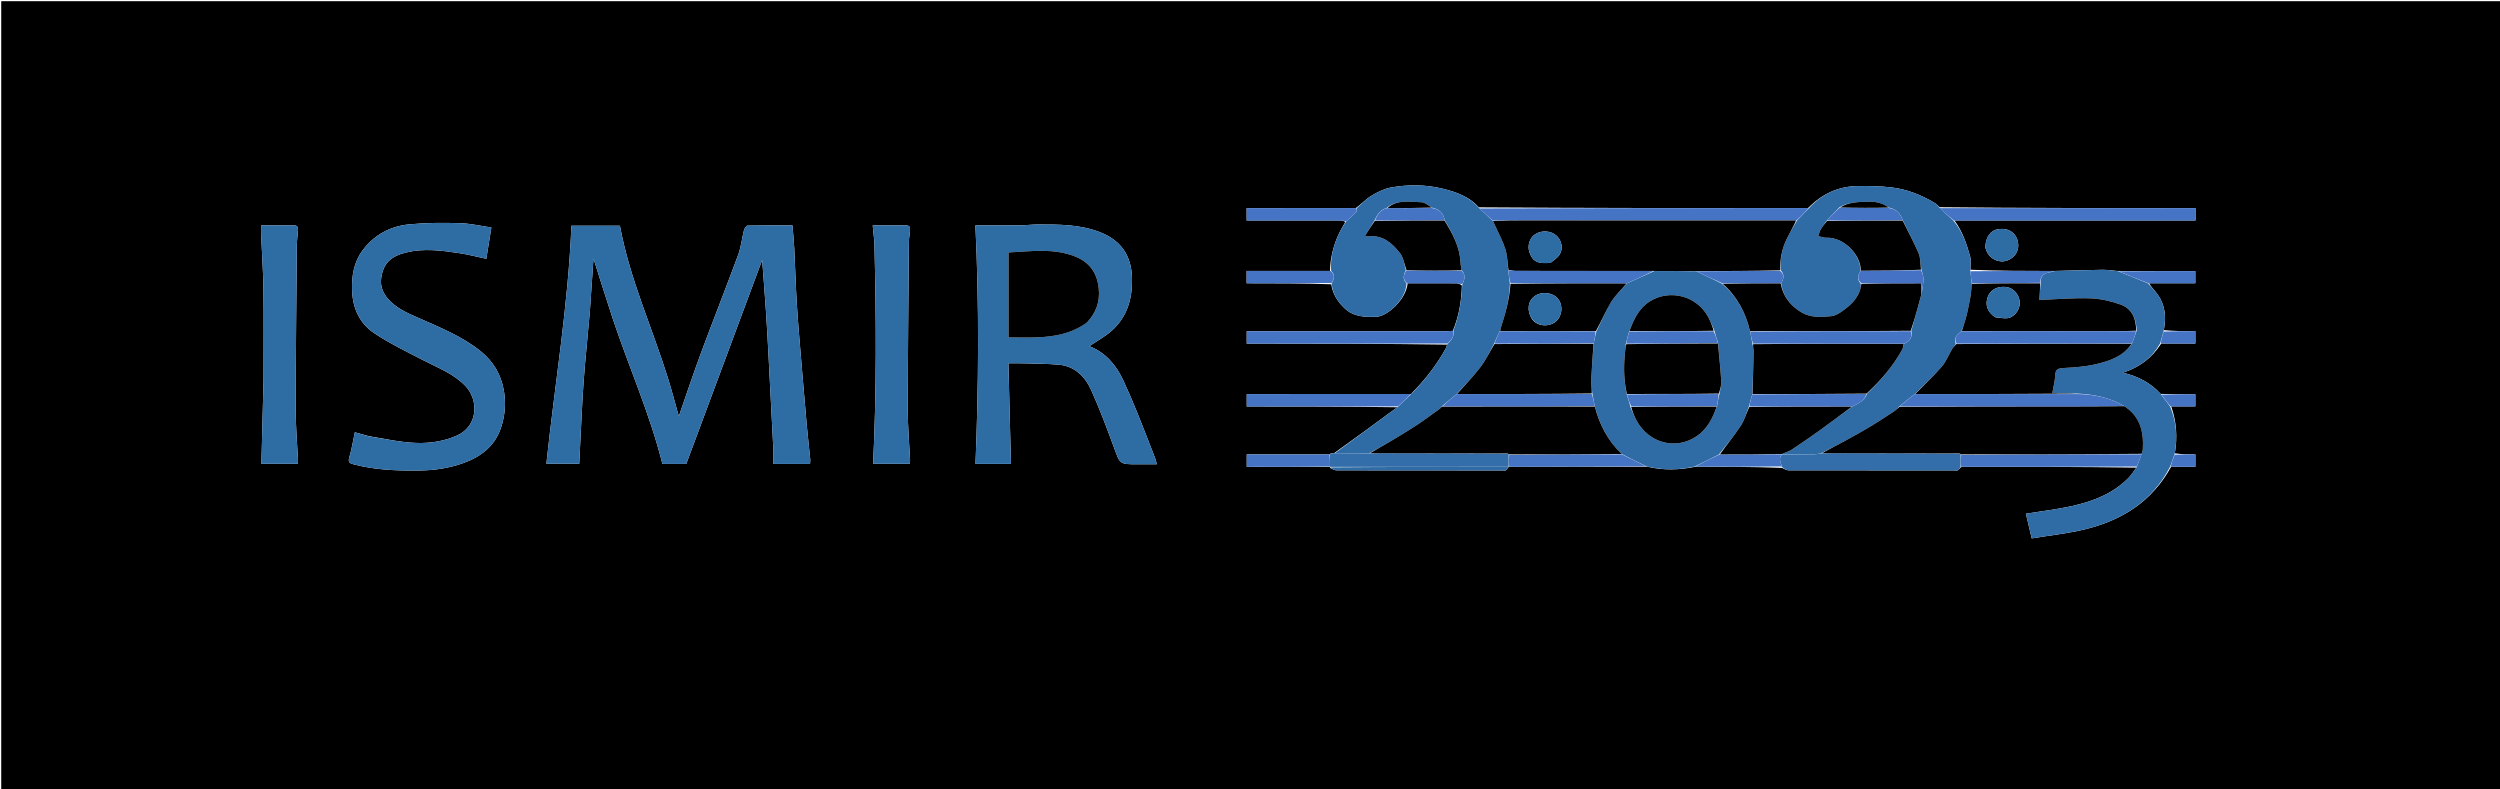 <svg version="1.1" id="Layer_1" xmlns="http://www.w3.org/2000/svg" xmlns:xlink="http://www.w3.org/1999/xlink" x="0px" y="0px"
	 width="100%" viewBox="0 0 2030 641" enable-background="new 0 0 2030 641" xml:space="preserve">
<path fill="#000000" opacity="1" stroke="none" 
	d="
M1436,642 
	C957.333,642 479.167,642 1,642 
	C1,428.333 1,214.667 1,1 
	C677.666,1 1354.333,1 2031,1 
	C2031,214.666 2031,428.333 2031,642 
	C1832.833,642 1634.667,642 1436,642 
M1079.92,368.997 
	C1079.92,368.997 1079.954,368.924 1079.025,368.986 
	C1056.814,368.986 1034.603,368.986 1012.356,368.986 
	C1012.356,372.636 1012.356,375.677 1012.356,379.076 
	C1035.127,379.076 1057.541,379.076 1079.902,379.037 
	C1079.902,379.037 1079.874,379.095 1079.994,379.941 
	C1081.693,380.625 1083.39,381.904 1085.091,381.908 
	C1129.98,382.017 1174.87,381.995 1219.759,381.994 
	C1220.757,381.994 1221.972,382.337 1222.699,381.891 
	C1223.702,381.276 1224.337,380.061 1225.097,379.047 
	C1225.097,379.047 1225.047,379.09 1225.975,379.017 
	C1262.968,378.961 1299.961,378.906 1337.78,378.994 
	C1350.537,382.003 1363.283,381.739 1376.951,378.974 
	C1400.289,379.01 1423.627,379.047 1447.024,379.935 
	C1448.716,380.617 1450.406,381.892 1452.1,381.896 
	C1496.98,382.005 1541.861,381.983 1586.741,381.982 
	C1587.738,381.982 1588.955,382.327 1589.679,381.88 
	C1590.661,381.273 1591.266,380.055 1592.963,379.019 
	C1640.275,379.038 1687.588,379.058 1734.72,379.728 
	C1732.645,382.491 1730.846,385.525 1728.447,387.971 
	C1715.858,400.811 1699.727,407.002 1682.731,410.849 
	C1670.443,413.631 1657.843,415.037 1645.007,417.117 
	C1646.425,423.11 1647.948,429.547 1649.752,437.169 
	C1664.496,434.724 1678.962,433.218 1692.968,429.816 
	C1722.848,422.558 1747.37,407.373 1762.964,379.017 
	C1769.514,379.017 1776.063,379.017 1782.667,379.017 
	C1782.667,375.38 1782.667,372.353 1782.667,368.95 
	C1776.915,368.95 1771.491,368.95 1765.982,368.088 
	C1768.192,355.06 1767.34,342.344 1763.028,330.014 
	C1769.58,330.014 1776.132,330.014 1782.629,330.014 
	C1782.629,326.315 1782.629,323.285 1782.629,320.15 
	C1773.186,320.15 1764.114,320.15 1754.423,319.853 
	C1746.435,310.936 1736.292,305.67 1723.854,302.627 
	C1737.473,298.095 1747.448,290.586 1754.935,278.974 
	C1764.158,278.974 1773.382,278.974 1782.658,278.974 
	C1782.658,275.379 1782.658,272.344 1782.658,268.899 
	C1773.892,268.899 1765.467,268.899 1757.009,268.05 
	C1759.137,257.677 1758.232,247.776 1751.896,238.955 
	C1749.61,235.771 1746.723,233.019 1745.032,230.013 
	C1757.58,230.013 1770.127,230.013 1782.617,230.013 
	C1782.617,226.308 1782.617,223.27 1782.617,220.162 
	C1761.51,220.162 1740.786,220.162 1719.205,220.015 
	C1715.124,219.678 1711.037,219 1706.963,219.066 
	C1693.965,219.276 1680.972,219.762 1667.047,220.028 
	C1644.727,219.999 1622.408,219.971 1600.01,219.029 
	C1599.958,215.375 1600.656,211.513 1599.714,208.105 
	C1596.841,197.709 1593.295,187.508 1587.033,179.015 
	C1652.264,179.015 1717.495,179.015 1782.758,179.015 
	C1782.758,175.365 1782.758,172.434 1782.758,169 
	C1780.579,169 1778.62,169.001 1776.661,169 
	C1709.526,168.976 1642.392,168.952 1574.956,168.248 
	C1573.71,167.129 1572.607,165.771 1571.197,164.927 
	C1560.2,158.349 1548.414,153.615 1535.679,152.152 
	C1526.68,151.118 1517.533,150.977 1508.459,151.083 
	C1492.792,151.267 1479.6,157.4 1468.02,168.988 
	C1379.042,168.978 1290.065,168.969 1200.774,168.356 
	C1193.073,159.627 1182.42,155.936 1171.842,153.298 
	C1158.02,149.851 1143.63,149.703 1129.561,152.226 
	C1123.982,153.226 1118.496,155.996 1113.559,158.95 
	C1109.193,161.562 1105.65,165.547 1100.844,168.988 
	C1071.294,168.988 1041.745,168.988 1012.276,168.988 
	C1012.276,172.704 1012.276,175.638 1012.276,179 
	C1014.341,179 1016.135,179 1017.928,179 
	C1041.232,179 1064.536,178.983 1087.84,179.035 
	C1089.57,179.039 1091.299,179.537 1092.403,180.22 
	C1090.295,184.137 1087.851,187.913 1086.148,191.999 
	C1082.433,200.913 1080.084,210.168 1079.963,219.995 
	C1057.381,219.995 1034.799,219.995 1012.266,219.995 
	C1012.266,223.683 1012.266,226.618 1012.266,230.029 
	C1035.315,230.029 1058.099,230.029 1080.968,230.829 
	C1082.121,238.64 1086.113,244.892 1091.705,250.235 
	C1099.23,257.426 1108.506,257.6 1118.133,257.16 
	C1125.98,256.801 1141.59,243.793 1143.03,230.012 
	C1156.19,230.009 1169.35,229.975 1182.51,230.042 
	C1184.061,230.05 1185.61,230.616 1187.035,231.839 
	C1186.672,244.292 1184.826,256.464 1179.612,268.768 
	C1177.621,268.845 1175.63,268.989 1173.64,268.99 
	C1121.857,269.002 1070.075,269 1018.292,269 
	C1016.343,269 1014.394,269 1012.334,269 
	C1012.334,272.586 1012.334,275.63 1012.334,279 
	C1014.641,279 1016.614,278.999 1018.588,279 
	C1070.702,279.03 1122.816,279.06 1174.982,279.838 
	C1174.71,280.766 1174.598,281.783 1174.142,282.61 
	C1166.786,295.975 1157.618,307.987 1146.443,319.098 
	C1146.276,319.412 1146.109,319.727 1146.04,319.939 
	C1146.04,319.939 1145.937,319.84 1145.015,319.973 
	C1100.817,319.973 1056.619,319.973 1012.346,319.973 
	C1012.346,323.614 1012.346,326.656 1012.346,330.059 
	C1053.43,330.059 1094.166,330.059 1134.717,330.709 
	C1133.66,331.444 1132.585,332.155 1131.548,332.918 
	C1115.684,344.589 1099.825,356.267 1083.218,368 
	C1082.473,368.06 1081.728,368.12 1080.47,368.168 
	C1080.262,368.433 1080.055,368.698 1079.92,368.997 
M479,252.463 
	C479.946,238.646 480.893,224.829 481.914,209.942 
	C487.417,227.161 492.382,243.285 497.721,259.283 
	C510.815,298.517 527.814,336.418 537.872,376.728 
	C544.775,376.728 551.722,376.728 557.252,376.728 
	C578.048,320.842 598.585,265.652 618.887,211.093 
	C619.884,224.57 621.015,238.86 621.976,253.16 
	C622.764,264.883 623.393,276.616 624.014,288.349 
	C625.37,313.976 626.7,339.604 627.976,365.235 
	C628.164,369.002 628.002,372.786 628.002,376.74 
	C638.29,376.74 647.877,376.74 657.742,376.74 
	C657.829,375.38 658.057,374.244 657.948,373.141 
	C657.005,363.638 655.9,354.151 655.037,344.641 
	C653.621,329.03 652.313,313.408 651.028,297.785 
	C649.647,281.009 648.137,264.238 647.073,247.441 
	C646.108,232.223 645.729,216.969 644.966,201.738 
	C644.661,195.66 644.019,189.598 643.49,183.027 
	C631.316,183.027 619.195,182.933 607.081,183.192 
	C606.038,183.214 604.494,185.427 604.124,186.865 
	C602.409,193.518 601.756,200.526 599.399,206.919 
	C589.567,233.58 579.069,259.994 569.191,286.638 
	C562.587,304.451 556.616,322.498 551.193,338.055 
	C548.746,329.411 545.805,318.013 542.292,306.794 
	C529.392,265.604 511.272,226.067 503.376,183.305 
	C490.308,183.305 477.384,183.305 463.976,183.305 
	C461.354,248.279 450.443,312.146 443.659,376.551 
	C453.343,376.551 462.043,376.551 470.346,376.551 
	C471.246,358.531 472.051,340.978 473.03,323.435 
	C473.554,314.036 474.275,304.646 475.092,295.267 
	C476.309,281.304 477.689,267.355 479,252.463 
M923.504,377.001 
	C928.587,377.001 933.671,377.001 939.352,377.001 
	C938.735,374.783 938.464,373.343 937.942,372.001 
	C933.117,359.595 928.361,347.16 923.356,334.827 
	C919.829,326.136 916.138,317.501 912.181,308.999 
	C906.294,296.346 897.682,286.209 884.513,281.122 
	C890.768,276.86 897.386,273.334 902.796,268.466 
	C915.233,257.275 919.529,242.773 919.197,226.186 
	C918.821,207.348 910.131,195.032 892.806,188.377 
	C876.715,182.197 859.847,182.268 843.008,182.264 
	C838.207,182.263 833.408,182.912 828.605,182.965 
	C818.275,183.08 807.943,183.001 797.612,183.001 
	C795.853,183.001 794.094,183.001 792.021,183.001 
	C795.104,248.083 794.681,312.419 792.096,376.637 
	C802.13,376.637 811.382,376.637 820.903,376.637 
	C820.207,349.309 819.52,322.345 818.823,295 
	C823.21,295 826.688,294.914 830.16,295.016 
	C839.935,295.305 849.739,295.29 859.474,296.101 
	C872.547,297.19 880.994,305.573 885.997,316.639 
	C893.029,332.194 898.982,348.259 904.883,364.295 
	C909.512,376.874 909.166,377.001 923.504,377.001 
M299.371,354.131 
	C295.782,353.132 292.192,352.134 288.123,351.002 
	C286.624,358.03 285.573,364.864 283.617,371.428 
	C282.421,375.446 283.92,376.207 287.201,377.066 
	C304.808,381.676 322.737,382.31 340.799,382.056 
	C352.943,381.885 364.747,380.128 376.174,376.03 
	C390.894,370.753 402.234,361.918 407.129,346.353 
	C410.207,336.563 410.91,326.677 409.042,316.54 
	C406.691,303.786 400.37,293.333 390.444,285.311 
	C375.128,272.934 356.921,265.789 339.137,257.888 
	C330.419,254.015 321.6,250.169 315.059,242.67 
	C310.927,237.934 308.733,232.279 309.464,226.415 
	C311.022,213.915 317.282,208.03 329.893,204.976 
	C344.379,201.467 358.77,203.415 373.124,205.584 
	C380.215,206.655 387.188,208.505 394.892,210.147 
	C396.234,201.83 397.532,193.794 398.996,184.727 
	C390.288,183.472 381.751,181.42 373.165,181.192 
	C359.411,180.826 345.542,180.844 331.875,182.224 
	C316.756,183.752 303.822,190.79 294.532,203.147 
	C287.279,212.796 285.483,224.051 285.9,235.992 
	C286.41,250.584 292.185,262.765 303.963,270.615 
	C316.644,279.065 330.546,285.736 344.144,292.741 
	C355.866,298.779 368.31,303.498 377.774,313.246 
	C388.863,324.666 388.403,346.033 370.911,353.734 
	C360.351,358.383 349.188,360.03 338.154,359.673 
	C325.42,359.261 312.766,356.372 299.371,354.131 
M214,308.5 
	C213.418,331.16 212.835,353.82 212.249,376.633 
	C222.311,376.633 232.027,376.633 241.802,376.633 
	C241.874,375.277 242.012,374.28 241.965,373.292 
	C241.325,359.738 240.088,346.184 240.105,332.632 
	C240.159,288.216 240.645,243.8 241.037,199.384 
	C241.071,195.444 241.638,191.509 241.925,187.569 
	C242.091,185.286 242.089,183.035 238.882,183.028 
	C230.102,183.009 221.322,183.022 212.016,183.022 
	C212.016,185.993 211.926,188.447 212.03,190.891 
	C212.662,205.615 213.72,220.331 213.914,235.059 
	C214.233,259.202 214,283.353 214,308.5 
M709.996,196.782 
	C711.478,256.7 711.892,316.616 708.955,376.603 
	C719.346,376.603 729.052,376.603 738.818,376.603 
	C738.883,375.215 739.01,374.218 738.964,373.229 
	C738.323,359.674 737.087,346.119 737.104,332.565 
	C737.163,287.144 737.652,241.723 738.035,196.303 
	C738.058,193.526 738.61,190.756 738.864,187.979 
	C739.082,185.584 739.378,183.041 735.796,183.029 
	C727.022,183.001 718.248,183.02 708.643,183.02 
	C709.136,187.731 709.56,191.783 709.996,196.782 
M1612.085,201.032 
	C1612.405,201.954 1612.679,202.895 1613.053,203.794 
	C1615.865,210.547 1623.489,213.958 1630.071,211.426 
	C1637.281,208.653 1640.514,201.66 1637.973,194.34 
	C1635.853,188.237 1630.209,185.11 1622.949,186.016 
	C1616.5,186.821 1612.31,192.266 1612.085,201.032 
z"/>
<path fill="#2E6CA4" opacity="1" stroke="none" 
	d="
M478.999,252.931 
	C477.689,267.355 476.309,281.304 475.092,295.267 
	C474.275,304.646 473.554,314.036 473.03,323.435 
	C472.051,340.978 471.246,358.531 470.346,376.551 
	C462.043,376.551 453.343,376.551 443.659,376.551 
	C450.443,312.146 461.354,248.279 463.976,183.305 
	C477.384,183.305 490.308,183.305 503.376,183.305 
	C511.272,226.067 529.392,265.604 542.292,306.794 
	C545.805,318.013 548.746,329.411 551.193,338.055 
	C556.616,322.498 562.587,304.451 569.191,286.638 
	C579.069,259.994 589.567,233.58 599.399,206.919 
	C601.756,200.526 602.409,193.518 604.124,186.865 
	C604.494,185.427 606.038,183.214 607.081,183.192 
	C619.195,182.933 631.316,183.027 643.49,183.027 
	C644.019,189.598 644.661,195.66 644.966,201.738 
	C645.729,216.969 646.108,232.223 647.073,247.441 
	C648.137,264.238 649.647,281.009 651.028,297.785 
	C652.313,313.408 653.621,329.03 655.037,344.641 
	C655.9,354.151 657.005,363.638 657.948,373.141 
	C658.057,374.244 657.829,375.38 657.742,376.74 
	C647.877,376.74 638.29,376.74 628.002,376.74 
	C628.002,372.786 628.164,369.002 627.976,365.235 
	C626.7,339.604 625.37,313.976 624.014,288.349 
	C623.393,276.616 622.764,264.883 621.976,253.16 
	C621.015,238.86 619.884,224.57 618.887,211.093 
	C598.585,265.652 578.048,320.842 557.252,376.728 
	C551.722,376.728 544.775,376.728 537.872,376.728 
	C527.814,336.418 510.815,298.517 497.721,259.283 
	C492.382,243.285 487.417,227.161 481.914,209.942 
	C480.893,224.829 479.946,238.646 478.999,252.931 
z"/>
<path fill="#2F6CA6" opacity="1" stroke="none" 
	d="
M1468.944,168.92 
	C1479.6,157.4 1492.792,151.267 1508.459,151.083 
	C1517.533,150.977 1526.68,151.118 1535.679,152.152 
	C1548.414,153.615 1560.2,158.349 1571.197,164.927 
	C1572.607,165.771 1573.71,167.129 1574.917,168.679 
	C1578.622,172.433 1582.366,175.757 1586.111,179.081 
	C1593.295,187.508 1596.841,197.709 1599.714,208.105 
	C1600.656,211.513 1599.958,215.375 1599.907,219.799 
	C1600.24,223.732 1600.674,226.895 1601.062,230.508 
	C1600.71,234.21 1600.603,237.496 1600.055,240.706 
	C1599.2,245.718 1598.103,250.691 1596.992,255.655 
	C1596.478,257.95 1595.705,260.189 1595.022,262.445 
	C1594.375,264.587 1593.693,266.718 1592.698,268.977 
	C1589.072,271.632 1586.242,274.355 1588.133,279.408 
	C1587.01,281.002 1585.856,282.171 1585.044,283.542 
	C1582.239,288.281 1580.215,293.666 1576.677,297.75 
	C1569.94,305.528 1562.363,312.579 1554.77,319.985 
	C1550.306,323.363 1546.207,326.688 1541.936,330.311 
	C1540.558,331.721 1539.476,333.021 1538.125,333.912 
	C1531.925,337.998 1525.733,342.108 1519.377,345.942 
	C1512.912,349.84 1506.308,353.515 1499.674,357.122 
	C1492.851,360.832 1485.919,364.342 1478.662,368.125 
	C1476.347,368.54 1474.407,368.939 1472.461,368.969 
	C1463.914,369.101 1455.366,369.125 1446.821,369.106 
	C1446.823,369.024 1446.949,368.919 1447.139,368.615 
	C1449.859,367.271 1452.637,366.606 1454.875,365.125 
	C1462.867,359.837 1470.75,354.375 1478.535,348.784 
	C1487.066,342.657 1495.443,336.315 1504.23,329.965 
	C1509.234,327.514 1514.064,325.357 1516.108,319.567 
	C1527.298,308.842 1537.086,297.392 1544.473,284.042 
	C1545.279,282.586 1545.426,280.765 1546.242,279.059 
	C1550.955,277.004 1553.015,273.797 1551.979,268.555 
	C1553.67,262.398 1555.318,256.616 1556.935,250.824 
	C1558.041,246.863 1559.103,242.89 1560.337,238.56 
	C1560.986,234.285 1561.805,230.375 1561.861,226.454 
	C1561.896,223.996 1560.784,221.521 1560.099,218.664 
	C1559.356,214.045 1559.513,209.466 1557.883,205.651 
	C1554.015,196.597 1549.299,187.905 1545.043,178.803 
	C1543.115,173.244 1539.651,169.63 1533.654,168.57 
	C1528.8,164.942 1523.677,163.681 1517.759,163.813 
	C1509.567,163.994 1501.477,163.816 1493.771,168.204 
	C1489.995,171.924 1486.53,175.505 1483.073,179.436 
	C1481.524,181.918 1479.779,183.945 1478.469,186.222 
	C1477.494,187.914 1477.082,189.931 1476.419,191.803 
	C1478.269,192.204 1480.114,192.639 1481.974,192.987 
	C1482.614,193.107 1483.294,193.005 1483.956,193.007 
	C1497.273,193.032 1510.867,206.514 1510.728,220.085 
	C1508.403,223.726 1507.902,227.046 1511.019,230.545 
	C1510.871,232.257 1510.934,233.626 1510.564,234.867 
	C1508.621,241.387 1504.229,246.291 1499.074,250.29 
	C1495.476,253.081 1491.217,256.335 1487.002,256.735 
	C1478.573,257.534 1469.98,258.264 1461.877,253.113 
	C1453.059,247.507 1447.768,240.152 1446.223,229.852 
	C1448.584,226.276 1449.098,223.007 1446.023,219.497 
	C1445.259,210.007 1447.105,201.466 1451.101,193.41 
	C1453.518,188.538 1456.291,183.842 1459.238,178.965 
	C1462.696,175.548 1465.82,172.234 1468.944,168.92 
z"/>
<path fill="#2E6CA4" opacity="1" stroke="none" 
	d="
M923.008,377.001 
	C909.166,377.001 909.512,376.874 904.883,364.295 
	C898.982,348.259 893.029,332.194 885.997,316.639 
	C880.994,305.573 872.547,297.19 859.474,296.101 
	C849.739,295.29 839.935,295.305 830.16,295.016 
	C826.688,294.914 823.21,295 818.823,295 
	C819.52,322.345 820.207,349.309 820.903,376.637 
	C811.382,376.637 802.13,376.637 792.096,376.637 
	C794.681,312.419 795.104,248.083 792.021,183.001 
	C794.094,183.001 795.853,183.001 797.612,183.001 
	C807.943,183.001 818.275,183.08 828.605,182.965 
	C833.408,182.912 838.207,182.263 843.008,182.264 
	C859.847,182.268 876.715,182.197 892.806,188.377 
	C910.131,195.032 918.821,207.348 919.197,226.186 
	C919.529,242.773 915.233,257.275 902.796,268.466 
	C897.386,273.334 890.768,276.86 884.513,281.122 
	C897.682,286.209 906.294,296.346 912.181,308.999 
	C916.138,317.501 919.829,326.136 923.356,334.827 
	C928.361,347.16 933.117,359.595 937.942,372.001 
	C938.464,373.343 938.735,374.783 939.352,377.001 
	C933.671,377.001 928.587,377.001 923.008,377.001 
M882.977,261.525 
	C890.15,253.771 893.279,244.922 892.149,234.129 
	C890.776,221.012 884.211,212.477 872.115,207.932 
	C854.44,201.291 836.354,204.209 818.941,204.999 
	C818.941,228.458 818.941,251.123 818.941,274 
	C827.207,274 834.542,274.226 841.859,273.952 
	C856.366,273.41 870.35,270.858 882.977,261.525 
z"/>
<path fill="#2F6CA6" opacity="1" stroke="none" 
	d="
M1146.94,318.862 
	C1157.618,307.987 1166.786,295.975 1174.142,282.61 
	C1174.598,281.783 1174.71,280.766 1175.268,279.317 
	C1178.941,276.031 1181.132,272.749 1180.177,268.107 
	C1184.826,256.464 1186.672,244.292 1187.359,231.123 
	C1189.385,226.751 1190.335,223.152 1186.872,219.472 
	C1186.551,217.305 1186.014,215.564 1185.956,213.807 
	C1185.526,200.716 1179.526,189.746 1173.02,178.749 
	C1172.288,173.276 1168.477,169.776 1162.654,168.572 
	C1159.784,166.825 1157.023,164.273 1154.216,164.223 
	C1144.63,164.05 1134.493,161.706 1125.742,169.008 
	C1120.299,170.548 1118.045,174.662 1115.914,179.352 
	C1113.363,183.506 1110.982,187.356 1108.439,191.468 
	C1109.907,191.813 1110.408,192.078 1110.867,192.017 
	C1122.659,190.462 1130.377,197.37 1136.8,205.539 
	C1139.625,209.132 1140.221,214.479 1141.569,219.295 
	C1139.629,223.211 1138.648,226.808 1142.107,230.068 
	C1141.59,243.793 1125.98,256.801 1118.133,257.16 
	C1108.506,257.6 1099.23,257.426 1091.705,250.235 
	C1086.113,244.892 1082.121,238.64 1081.24,230.221 
	C1083.583,226.25 1084.158,222.985 1080.882,219.972 
	C1080.084,210.168 1082.433,200.913 1086.148,191.999 
	C1087.851,187.913 1090.295,184.137 1092.995,179.861 
	C1096.231,176.996 1098.962,174.571 1101.451,171.918 
	C1101.994,171.339 1101.669,169.945 1101.743,168.926 
	C1105.65,165.547 1109.193,161.562 1113.559,158.95 
	C1118.496,155.996 1123.982,153.226 1129.561,152.226 
	C1143.63,149.703 1158.02,149.851 1171.842,153.298 
	C1182.42,155.936 1193.073,159.627 1201.036,168.969 
	C1204.933,172.765 1208.568,175.948 1212.295,179.456 
	C1212.949,180.96 1213.536,182.13 1214.071,183.322 
	C1216.891,189.601 1220.287,195.701 1222.328,202.225 
	C1224.001,207.577 1224.058,213.435 1224.682,219.393 
	C1225.054,223.163 1225.577,226.607 1226.043,230.496 
	C1225.647,243.117 1222.402,254.684 1218.643,266.148 
	C1218.351,267.038 1218.262,267.995 1217.75,269.045 
	C1215.992,272.467 1214.562,275.765 1213.047,279.425 
	C1209.385,285.939 1206.371,292.519 1202.093,298.138 
	C1196.267,305.79 1189.476,312.709 1182.739,320.001 
	C1178.581,323.331 1174.783,326.603 1170.684,330.061 
	C1170.002,330.771 1169.725,331.438 1169.227,331.797 
	C1162.897,336.353 1156.656,341.045 1150.151,345.338 
	C1143.227,349.908 1136.097,354.173 1128.963,358.413 
	C1123.402,361.719 1117.698,364.783 1111.683,368.137 
	C1102.194,368.194 1093.079,368.069 1083.965,367.943 
	C1099.825,356.267 1115.684,344.589 1131.548,332.918 
	C1132.585,332.155 1133.66,331.444 1135.157,330.294 
	C1139.044,326.532 1142.49,323.186 1145.937,319.84 
	C1145.937,319.84 1146.04,319.939 1146.135,319.775 
	C1146.467,319.362 1146.703,319.112 1146.94,318.862 
z"/>
<path fill="#2E6CA4" opacity="1" stroke="none" 
	d="
M299.724,354.345 
	C312.766,356.372 325.42,359.261 338.154,359.673 
	C349.188,360.03 360.351,358.383 370.911,353.734 
	C388.403,346.033 388.863,324.666 377.774,313.246 
	C368.31,303.498 355.866,298.779 344.144,292.741 
	C330.546,285.736 316.644,279.065 303.963,270.615 
	C292.185,262.765 286.41,250.584 285.9,235.992 
	C285.483,224.051 287.279,212.796 294.532,203.147 
	C303.822,190.79 316.756,183.752 331.875,182.224 
	C345.542,180.844 359.411,180.826 373.165,181.192 
	C381.751,181.42 390.288,183.472 398.996,184.727 
	C397.532,193.794 396.234,201.83 394.892,210.147 
	C387.188,208.505 380.215,206.655 373.124,205.584 
	C358.77,203.415 344.379,201.467 329.893,204.976 
	C317.282,208.03 311.022,213.915 309.464,226.415 
	C308.733,232.279 310.927,237.934 315.059,242.67 
	C321.6,250.169 330.419,254.015 339.137,257.888 
	C356.921,265.789 375.128,272.934 390.444,285.311 
	C400.37,293.333 406.691,303.786 409.042,316.54 
	C410.91,326.677 410.207,336.563 407.129,346.353 
	C402.234,361.918 390.894,370.753 376.174,376.03 
	C364.747,380.128 352.943,381.885 340.799,382.056 
	C322.737,382.31 304.808,381.676 287.201,377.066 
	C283.92,376.207 282.421,375.446 283.617,371.428 
	C285.573,364.864 286.624,358.03 288.123,351.002 
	C292.192,352.134 295.782,353.132 299.724,354.345 
z"/>
<path fill="#2F6CA6" opacity="1" stroke="none" 
	d="
M1376.02,378.861 
	C1363.283,381.739 1350.537,382.003 1337.073,378.738 
	C1329.877,375.301 1323.388,372.121 1316.816,368.622 
	C1305.437,357.868 1298.844,344.754 1294.938,329.69 
	C1294.263,326.157 1293.613,323.028 1292.979,319.465 
	C1292.666,315.427 1291.929,311.805 1292.085,308.222 
	C1292.507,298.506 1293.307,288.806 1294.108,278.746 
	C1294.842,275.305 1295.425,272.218 1296.319,268.92 
	C1300.387,260.937 1303.596,252.827 1308.08,245.498 
	C1311.541,239.841 1316.602,235.162 1321.298,229.953 
	C1328.755,226.619 1335.866,223.381 1343.408,220.077 
	C1354.907,220.054 1365.975,220.098 1377.349,220.315 
	C1384.474,223.682 1391.292,226.876 1398.228,230.381 
	C1410.568,240.663 1417.408,253.831 1421.101,269.297 
	C1421.79,272.822 1422.413,275.959 1423.051,279.512 
	C1423.376,281.86 1423.982,283.797 1423.945,285.721 
	C1423.727,297.142 1423.361,308.561 1422.84,320.286 
	C1421.768,323.759 1420.902,326.926 1419.991,330.466 
	C1417.855,335.827 1416.449,341.268 1413.519,345.703 
	C1408.195,353.762 1401.965,361.222 1395.77,369.033 
	C1388.958,372.376 1382.489,375.618 1376.02,378.861 
M1322.722,269.574 
	C1321.826,272.747 1320.931,275.921 1320.004,279.953 
	C1319.966,280.94 1320.002,281.936 1319.881,282.913 
	C1318.353,295.306 1318.156,307.653 1321.038,320.71 
	C1322.06,323.831 1323.082,326.952 1324.026,330.824 
	C1325.634,334.391 1327.022,338.077 1328.888,341.504 
	C1339.009,360.089 1361.24,365.791 1378.115,353.914 
	C1386.353,348.115 1390.799,339.454 1394.285,329.403 
	C1394.846,326.242 1395.407,323.081 1396.352,319.193 
	C1396.824,315.969 1397.862,312.709 1397.663,309.526 
	C1397.022,299.29 1395.924,289.083 1395.011,278.07 
	C1393.977,275.025 1392.942,271.98 1391.989,268.183 
	C1390.371,264.612 1388.957,260.93 1387.101,257.487 
	C1377.607,239.869 1355.747,234.753 1339.851,244.598 
	C1330.755,250.232 1326.636,259.405 1322.722,269.574 
z"/>
<path fill="#2F6CA5" opacity="1" stroke="none" 
	d="
M1667.976,220.141 
	C1680.972,219.762 1693.965,219.276 1706.963,219.066 
	C1711.037,219 1715.124,219.678 1719.959,220.249 
	C1728.512,223.678 1736.311,226.874 1744.11,230.069 
	C1746.723,233.019 1749.61,235.771 1751.896,238.955 
	C1758.232,247.776 1759.137,257.677 1756.874,268.817 
	C1755.826,272.676 1754.914,275.768 1754.002,278.861 
	C1747.448,290.586 1737.473,298.095 1723.854,302.627 
	C1736.292,305.67 1746.435,310.936 1754.877,320.299 
	C1757.589,323.855 1759.847,326.965 1762.105,330.074 
	C1767.34,342.344 1768.192,355.06 1765.808,368.803 
	C1764.434,372.71 1763.234,375.901 1762.035,379.093 
	C1747.37,407.373 1722.848,422.558 1692.968,429.816 
	C1678.962,433.218 1664.496,434.724 1649.752,437.169 
	C1647.948,429.547 1646.425,423.11 1645.007,417.117 
	C1657.843,415.037 1670.443,413.631 1682.731,410.849 
	C1699.727,407.002 1715.858,400.811 1728.447,387.971 
	C1730.846,385.525 1732.645,382.491 1735.054,379.145 
	C1736.579,375.343 1737.772,372.125 1739.013,368.491 
	C1739.372,366.991 1739.894,365.919 1739.961,364.82 
	C1740.826,350.649 1737.812,338.115 1724.674,329.628 
	C1712.799,322.737 1700.151,320.142 1686.665,319.589 
	C1680.029,319.237 1673.627,319.237 1666.463,319.237 
	C1667.435,313.564 1668.659,309.067 1668.857,304.525 
	C1669.061,299.825 1671.166,299.107 1675.372,298.856 
	C1684.211,298.326 1693.19,297.767 1701.761,295.739 
	C1712.906,293.101 1723.999,289.524 1731.177,278.854 
	C1732.625,275.389 1733.795,272.147 1734.979,268.491 
	C1734.647,258.629 1730.981,250.597 1721.959,247.317 
	C1714.074,244.451 1705.462,242.54 1697.102,242.258 
	C1683.639,241.804 1670.12,243.039 1655.928,243.587 
	C1656.219,239.807 1656.592,234.952 1656.987,229.69 
	C1656.821,224.567 1659.041,221.943 1663.747,221.308 
	C1665.183,221.114 1666.568,220.541 1667.976,220.141 
z"/>
<path fill="#2E6CA4" opacity="1" stroke="none" 
	d="
M214,308 
	C214,283.353 214.233,259.202 213.914,235.059 
	C213.72,220.331 212.662,205.615 212.03,190.891 
	C211.926,188.447 212.016,185.993 212.016,183.022 
	C221.322,183.022 230.102,183.009 238.882,183.028 
	C242.089,183.035 242.091,185.286 241.925,187.569 
	C241.638,191.509 241.071,195.444 241.037,199.384 
	C240.645,243.8 240.159,288.216 240.105,332.632 
	C240.088,346.184 241.325,359.738 241.965,373.292 
	C242.012,374.28 241.874,375.277 241.802,376.633 
	C232.027,376.633 222.311,376.633 212.249,376.633 
	C212.835,353.82 213.418,331.16 214,308 
z"/>
<path fill="#2E6CA4" opacity="1" stroke="none" 
	d="
M709.99,196.309 
	C709.56,191.783 709.136,187.731 708.643,183.02 
	C718.248,183.02 727.022,183.001 735.796,183.029 
	C739.378,183.041 739.082,185.584 738.864,187.979 
	C738.61,190.756 738.058,193.526 738.035,196.303 
	C737.652,241.723 737.163,287.144 737.104,332.565 
	C737.087,346.119 738.323,359.674 738.964,373.229 
	C739.01,374.218 738.883,375.215 738.818,376.603 
	C729.052,376.603 719.346,376.603 708.955,376.603 
	C711.892,316.616 711.478,256.7 709.99,196.309 
z"/>
<path fill="#4674C5" opacity="1" stroke="none" 
	d="
M1212.203,179.132 
	C1208.568,175.948 1204.933,172.765 1201.193,169.27 
	C1290.065,168.969 1379.042,168.978 1468.482,168.954 
	C1465.82,172.234 1462.696,175.548 1458.775,178.937 
	C1385.043,179.008 1312.108,179 1239.173,179.006 
	C1230.183,179.007 1221.193,179.088 1212.203,179.132 
z"/>
<path fill="#4674C5" opacity="1" stroke="none" 
	d="
M1586.572,179.048 
	C1582.366,175.757 1578.622,172.433 1575.068,169.019 
	C1642.392,168.952 1709.526,168.976 1776.661,169 
	C1778.62,169.001 1780.579,169 1782.758,169 
	C1782.758,172.434 1782.758,175.365 1782.758,179.015 
	C1717.495,179.015 1652.264,179.015 1586.572,179.048 
z"/>
<path fill="#336EAA" opacity="1" stroke="none" 
	d="
M1446.818,369.188 
	C1455.366,369.125 1463.914,369.101 1472.461,368.969 
	C1474.407,368.939 1476.347,368.54 1479.128,368.154 
	C1483.949,368.003 1487.933,368.008 1491.917,368.014 
	C1524.95,368.069 1557.984,368.124 1591.199,368.318 
	C1591.63,368.638 1591.888,368.804 1592.125,368.972 
	C1592.096,368.989 1592.069,368.927 1592.044,369.388 
	C1592.024,372.932 1592.029,376.016 1592.033,379.1 
	C1591.266,380.055 1590.661,381.273 1589.679,381.88 
	C1588.955,382.327 1587.738,381.982 1586.741,381.982 
	C1541.861,381.983 1496.98,382.005 1452.1,381.896 
	C1450.406,381.892 1448.716,380.617 1446.983,379.154 
	C1445.843,375.326 1444.099,372.287 1446.818,369.188 
z"/>
<path fill="#4674C5" opacity="1" stroke="none" 
	d="
M1179.895,268.437 
	C1181.132,272.749 1178.941,276.031 1175.242,278.943 
	C1122.816,279.06 1070.702,279.03 1018.588,279 
	C1016.614,278.999 1014.641,279 1012.334,279 
	C1012.334,275.63 1012.334,272.586 1012.334,269 
	C1014.394,269 1016.343,269 1018.292,269 
	C1070.075,269 1121.857,269.002 1173.64,268.99 
	C1175.63,268.989 1177.621,268.845 1179.895,268.437 
z"/>
<path fill="#336EAA" opacity="1" stroke="none" 
	d="
M1083.592,367.972 
	C1093.079,368.069 1102.194,368.194 1112.146,368.16 
	C1116.801,368.005 1120.619,368.008 1124.437,368.015 
	C1157.63,368.069 1190.823,368.124 1224.199,368.318 
	C1224.629,368.639 1224.886,368.804 1225.125,368.971 
	C1225.096,368.988 1225.068,368.927 1225.044,369.387 
	C1225.029,372.928 1225.038,376.009 1225.047,379.09 
	C1225.047,379.09 1225.097,379.047 1224.637,379.057 
	C1176.076,379.076 1127.975,379.086 1079.874,379.095 
	C1079.874,379.095 1079.902,379.037 1079.926,378.663 
	C1079.951,375.168 1079.953,372.046 1079.954,368.924 
	C1079.954,368.924 1079.92,368.997 1080.082,368.86 
	C1080.499,368.556 1080.746,368.374 1080.984,368.18 
	C1081.728,368.12 1082.473,368.06 1083.592,367.972 
z"/>
<path fill="#4674C5" opacity="1" stroke="none" 
	d="
M1592.498,379.059 
	C1592.029,376.016 1592.024,372.932 1592.508,369.417 
	C1641.652,368.96 1690.308,368.933 1738.964,368.906 
	C1737.772,372.125 1736.579,375.343 1735.144,378.819 
	C1687.588,379.058 1640.275,379.038 1592.498,379.059 
z"/>
<path fill="#4674C5" opacity="1" stroke="none" 
	d="
M1145.476,319.907 
	C1142.49,323.186 1139.044,326.532 1135.25,329.968 
	C1094.166,330.059 1053.43,330.059 1012.346,330.059 
	C1012.346,326.656 1012.346,323.614 1012.346,319.973 
	C1056.619,319.973 1100.817,319.973 1145.476,319.907 
z"/>
<path fill="#4674C5" opacity="1" stroke="none" 
	d="
M1225.511,379.053 
	C1225.038,376.009 1225.029,372.928 1225.507,369.417 
	C1256.296,368.971 1286.597,368.956 1316.898,368.941 
	C1323.388,372.121 1329.877,375.301 1336.66,378.666 
	C1299.961,378.906 1262.968,378.961 1225.511,379.053 
z"/>
<path fill="#4674C5" opacity="1" stroke="none" 
	d="
M1101.294,168.957 
	C1101.669,169.945 1101.994,171.339 1101.451,171.918 
	C1098.962,174.571 1096.231,176.996 1093.307,179.654 
	C1091.299,179.537 1089.57,179.039 1087.84,179.035 
	C1064.536,178.983 1041.232,179 1017.928,179 
	C1016.135,179 1014.341,179 1012.276,179 
	C1012.276,175.638 1012.276,172.704 1012.276,168.988 
	C1041.745,168.988 1071.294,168.988 1101.294,168.957 
z"/>
<path fill="#4674C5" opacity="1" stroke="none" 
	d="
M1080.422,219.984 
	C1084.158,222.985 1083.583,226.25 1081.197,229.821 
	C1058.099,230.029 1035.315,230.029 1012.266,230.029 
	C1012.266,226.618 1012.266,223.683 1012.266,219.995 
	C1034.799,219.995 1057.381,219.995 1080.422,219.984 
z"/>
<path fill="#4674C5" opacity="1" stroke="none" 
	d="
M1079.49,368.955 
	C1079.953,372.046 1079.951,375.168 1079.952,378.683 
	C1057.541,379.076 1035.127,379.076 1012.356,379.076 
	C1012.356,375.677 1012.356,372.636 1012.356,368.986 
	C1034.603,368.986 1056.814,368.986 1079.49,368.955 
z"/>
<path fill="#4674C5" opacity="1" stroke="none" 
	d="
M1446.821,369.106 
	C1444.099,372.287 1445.843,375.326 1446.954,378.728 
	C1423.627,379.047 1400.289,379.01 1376.485,378.917 
	C1382.489,375.618 1388.958,372.376 1396.231,369.06 
	C1413.673,368.965 1430.311,368.942 1446.949,368.919 
	C1446.949,368.919 1446.823,369.024 1446.821,369.106 
z"/>
<path fill="#4674C5" opacity="1" stroke="none" 
	d="
M1667.511,220.084 
	C1666.568,220.541 1665.183,221.114 1663.747,221.308 
	C1659.041,221.943 1656.821,224.567 1656.523,229.651 
	C1637.727,230.032 1619.418,230.045 1601.109,230.058 
	C1600.674,226.895 1600.24,223.732 1599.947,220.256 
	C1622.408,219.971 1644.727,219.999 1667.511,220.084 
z"/>
<path fill="#2E6CA4" opacity="1" stroke="none" 
	d="
M1612.053,200.625 
	C1612.31,192.266 1616.5,186.821 1622.949,186.016 
	C1630.209,185.11 1635.853,188.237 1637.973,194.34 
	C1640.514,201.66 1637.281,208.653 1630.071,211.426 
	C1623.489,213.958 1615.865,210.547 1613.053,203.794 
	C1612.679,202.895 1612.405,201.954 1612.053,200.625 
z"/>
<path fill="#4674C5" opacity="1" stroke="none" 
	d="
M1744.571,230.041 
	C1736.311,226.874 1728.512,223.678 1720.388,220.322 
	C1740.786,220.162 1761.51,220.162 1782.617,220.162 
	C1782.617,223.27 1782.617,226.308 1782.617,230.013 
	C1770.127,230.013 1757.58,230.013 1744.571,230.041 
z"/>
<path fill="#4574C4" opacity="1" stroke="none" 
	d="
M1142.569,230.04 
	C1138.648,226.808 1139.629,223.211 1141.836,219.646 
	C1157.201,219.784 1172.039,219.837 1186.877,219.891 
	C1190.335,223.152 1189.385,226.751 1187.422,230.666 
	C1185.61,230.616 1184.061,230.05 1182.51,230.042 
	C1169.35,229.975 1156.19,230.009 1142.569,230.04 
z"/>
<path fill="#2F6CA6" opacity="1" stroke="none" 
	d="
M1079.934,379.518 
	C1127.975,379.086 1176.076,379.076 1224.653,379.085 
	C1224.337,380.061 1223.702,381.276 1222.699,381.891 
	C1221.972,382.337 1220.757,381.994 1219.759,381.994 
	C1174.87,381.995 1129.98,382.017 1085.091,381.908 
	C1083.39,381.904 1081.693,380.625 1079.934,379.518 
z"/>
<path fill="#4674C5" opacity="1" stroke="none" 
	d="
M1754.468,278.917 
	C1754.914,275.768 1755.826,272.676 1756.89,269.241 
	C1765.467,268.899 1773.892,268.899 1782.658,268.899 
	C1782.658,272.344 1782.658,275.379 1782.658,278.974 
	C1773.382,278.974 1764.158,278.974 1754.468,278.917 
z"/>
<path fill="#4674C5" opacity="1" stroke="none" 
	d="
M1762.567,330.044 
	C1759.847,326.965 1757.589,323.855 1755.186,320.448 
	C1764.114,320.15 1773.186,320.15 1782.629,320.15 
	C1782.629,323.285 1782.629,326.315 1782.629,330.014 
	C1776.132,330.014 1769.58,330.014 1762.567,330.044 
z"/>
<path fill="#4674C5" opacity="1" stroke="none" 
	d="
M1762.5,379.055 
	C1763.234,375.901 1764.434,372.71 1765.85,369.234 
	C1771.491,368.95 1776.915,368.95 1782.667,368.95 
	C1782.667,372.353 1782.667,375.38 1782.667,379.017 
	C1776.063,379.017 1769.514,379.017 1762.5,379.055 
z"/>
<path fill="#2F6CA6" opacity="1" stroke="none" 
	d="
M1080.727,368.174 
	C1080.746,368.374 1080.499,368.556 1080.045,368.843 
	C1080.055,368.698 1080.262,368.433 1080.727,368.174 
z"/>
<path fill="#4674C5" opacity="1" stroke="none" 
	d="
M1146.691,318.98 
	C1146.703,319.112 1146.467,319.362 1146.086,319.827 
	C1146.109,319.727 1146.276,319.412 1146.691,318.98 
z"/>
<path fill="#000000" opacity="1" stroke="none" 
	d="
M1212.295,179.456 
	C1221.193,179.088 1230.183,179.007 1239.173,179.006 
	C1312.108,179 1385.043,179.008 1458.441,179.04 
	C1456.291,183.842 1453.518,188.538 1451.101,193.41 
	C1447.105,201.466 1445.259,210.007 1445.556,219.516 
	C1422.363,220.043 1399.703,220.093 1377.043,220.142 
	C1365.975,220.098 1354.907,220.054 1342.943,220.019 
	C1304.85,220.018 1267.654,220.022 1230.457,219.96 
	C1228.581,219.957 1226.707,219.379 1224.832,219.068 
	C1224.058,213.435 1224.001,207.577 1222.328,202.225 
	C1220.287,195.701 1216.891,189.601 1214.071,183.322 
	C1213.536,182.13 1212.949,180.96 1212.295,179.456 
M1259.32,213.235 
	C1261.604,211.251 1264.397,209.619 1266.065,207.208 
	C1269.49,202.258 1268.363,195.639 1264.024,191.526 
	C1259.608,187.34 1252.133,186.736 1246.693,190.125 
	C1242.123,192.973 1240.035,199.364 1241.898,204.802 
	C1244.476,212.328 1248.682,214.57 1259.32,213.235 
z"/>
<path fill="#000000" opacity="1" stroke="none" 
	d="
M1739.013,368.491 
	C1690.308,368.933 1641.652,368.96 1592.532,368.956 
	C1592.069,368.927 1592.096,368.989 1592.007,368.744 
	C1591.618,368.392 1591.317,368.285 1591.017,368.179 
	C1557.984,368.124 1524.95,368.069 1491.917,368.014 
	C1487.933,368.008 1483.949,368.003 1479.499,367.968 
	C1485.919,364.342 1492.851,360.832 1499.674,357.122 
	C1506.308,353.515 1512.912,349.84 1519.377,345.942 
	C1525.733,342.108 1531.925,337.998 1538.125,333.912 
	C1539.476,333.021 1540.558,331.721 1542.394,330.303 
	C1589.836,329.998 1636.648,330.012 1683.461,329.993 
	C1697.285,329.987 1711.109,329.891 1724.933,329.836 
	C1737.812,338.115 1740.826,350.649 1739.961,364.82 
	C1739.894,365.919 1739.372,366.991 1739.013,368.491 
z"/>
<path fill="#000000" opacity="1" stroke="none" 
	d="
M1730.899,279.078 
	C1723.999,289.524 1712.906,293.101 1701.761,295.739 
	C1693.19,297.767 1684.211,298.326 1675.372,298.856 
	C1671.166,299.107 1669.061,299.825 1668.857,304.525 
	C1668.659,309.067 1667.435,313.564 1666.463,319.237 
	C1673.627,319.237 1680.029,319.237 1686.203,319.613 
	C1642.361,319.97 1598.748,319.951 1555.135,319.932 
	C1562.363,312.579 1569.94,305.528 1576.677,297.75 
	C1580.215,293.666 1582.239,288.281 1585.044,283.542 
	C1585.856,282.171 1587.01,281.002 1588.582,279.376 
	C1636.404,279.034 1683.652,279.056 1730.899,279.078 
z"/>
<path fill="#000000" opacity="1" stroke="none" 
	d="
M1423.044,319.981 
	C1423.361,308.561 1423.727,297.142 1423.945,285.721 
	C1423.982,283.797 1423.376,281.86 1423.516,279.474 
	C1464.603,279.05 1505.24,279.082 1545.878,279.114 
	C1545.426,280.765 1545.279,282.586 1544.473,284.042 
	C1537.086,297.392 1527.298,308.842 1515.644,319.624 
	C1484.377,319.981 1453.711,319.981 1423.044,319.981 
z"/>
<path fill="#000000" opacity="1" stroke="none" 
	d="
M1421.035,268.907 
	C1417.408,253.831 1410.568,240.663 1398.689,230.353 
	C1414.66,230.031 1430.287,230.049 1445.914,230.066 
	C1447.768,240.152 1453.059,247.507 1461.877,253.113 
	C1469.98,258.264 1478.573,257.534 1487.002,256.735 
	C1491.217,256.335 1495.476,253.081 1499.074,250.29 
	C1504.229,246.291 1508.621,241.387 1510.564,234.867 
	C1510.934,233.626 1510.871,232.257 1511.488,230.487 
	C1527.852,230.027 1543.738,230.027 1560.184,230.027 
	C1560.184,233.353 1560.184,236.137 1560.184,238.922 
	C1559.103,242.89 1558.041,246.863 1556.935,250.824 
	C1555.318,256.616 1553.67,262.398 1551.515,268.586 
	C1507.676,268.961 1464.356,268.934 1421.035,268.907 
z"/>
<path fill="#000000" opacity="1" stroke="none" 
	d="
M1601.062,230.508 
	C1619.418,230.045 1637.727,230.032 1656.5,230.058 
	C1656.592,234.952 1656.219,239.807 1655.928,243.587 
	C1670.12,243.039 1683.639,241.804 1697.102,242.258 
	C1705.462,242.54 1714.074,244.451 1721.959,247.317 
	C1730.981,250.597 1734.647,258.629 1734.515,268.529 
	C1723.904,268.988 1713.772,269.009 1703.64,268.997 
	C1666.769,268.955 1629.897,268.902 1593.026,268.853 
	C1593.693,266.718 1594.375,264.587 1595.022,262.445 
	C1595.705,260.189 1596.478,257.95 1596.992,255.655 
	C1598.103,250.691 1599.2,245.718 1600.055,240.706 
	C1600.603,237.496 1600.71,234.21 1601.062,230.508 
M1620.178,257.642 
	C1623.838,257.881 1627.734,259.031 1631.106,258.158 
	C1636.973,256.639 1640.787,249.887 1639.956,244.486 
	C1639.003,238.289 1634.424,233.58 1628.799,233.012 
	C1621.707,232.296 1616.092,235.378 1614.056,241.104 
	C1611.729,247.646 1613.663,253.288 1620.178,257.642 
z"/>
<path fill="#000000" opacity="1" stroke="none" 
	d="
M1447.139,368.615 
	C1430.311,368.942 1413.673,368.965 1396.574,368.96 
	C1401.965,361.222 1408.195,353.762 1413.519,345.703 
	C1416.449,341.268 1417.855,335.827 1420.456,330.428 
	C1448.605,330.034 1476.246,330.05 1503.887,330.067 
	C1495.443,336.315 1487.066,342.657 1478.535,348.784 
	C1470.75,354.375 1462.867,359.837 1454.875,365.125 
	C1452.637,366.606 1449.859,367.271 1447.139,368.615 
z"/>
<path fill="#000000" opacity="1" stroke="none" 
	d="
M1511.031,219.857 
	C1510.867,206.514 1497.273,193.032 1483.956,193.007 
	C1483.294,193.005 1482.614,193.107 1481.974,192.987 
	C1480.114,192.639 1478.269,192.204 1476.419,191.803 
	C1477.082,189.931 1477.494,187.914 1478.469,186.222 
	C1479.779,183.945 1481.524,181.918 1483.535,179.397 
	C1504.301,179.028 1524.614,179.047 1544.926,179.066 
	C1549.299,187.905 1554.015,196.597 1557.883,205.651 
	C1559.513,209.466 1559.356,214.045 1559.823,219.007 
	C1543.433,219.778 1527.232,219.818 1511.031,219.857 
z"/>
<path fill="#4674C5" opacity="1" stroke="none" 
	d="
M1554.77,319.985 
	C1598.748,319.951 1642.361,319.97 1686.437,319.964 
	C1700.151,320.142 1712.799,322.737 1724.674,329.628 
	C1711.109,329.891 1697.285,329.987 1683.461,329.993 
	C1636.648,330.012 1589.836,329.998 1542.566,330.005 
	C1546.207,326.688 1550.306,323.363 1554.77,319.985 
z"/>
<path fill="#4674C5" opacity="1" stroke="none" 
	d="
M1592.698,268.977 
	C1629.897,268.902 1666.769,268.955 1703.64,268.997 
	C1713.772,269.009 1723.904,268.988 1734.5,268.944 
	C1733.795,272.147 1732.625,275.389 1731.177,278.854 
	C1683.652,279.056 1636.404,279.034 1588.708,279.044 
	C1586.242,274.355 1589.072,271.632 1592.698,268.977 
z"/>
<path fill="#4674C5" opacity="1" stroke="none" 
	d="
M1421.101,269.297 
	C1464.356,268.934 1507.676,268.961 1551.46,268.957 
	C1553.015,273.797 1550.955,277.004 1546.242,279.059 
	C1505.24,279.082 1464.603,279.05 1423.5,279.057 
	C1422.413,275.959 1421.79,272.822 1421.101,269.297 
z"/>
<path fill="#4674C5" opacity="1" stroke="none" 
	d="
M1504.23,329.965 
	C1476.246,330.05 1448.605,330.034 1420.5,330.055 
	C1420.902,326.926 1421.768,323.759 1422.84,320.286 
	C1453.711,319.981 1484.377,319.981 1515.507,319.924 
	C1514.064,325.357 1509.234,327.514 1504.23,329.965 
z"/>
<path fill="#4674C5" opacity="1" stroke="none" 
	d="
M1446.223,229.852 
	C1430.287,230.049 1414.66,230.031 1398.572,230.041 
	C1391.292,226.876 1384.474,223.682 1377.349,220.315 
	C1399.703,220.093 1422.363,220.043 1445.489,219.974 
	C1449.098,223.007 1448.584,226.276 1446.223,229.852 
z"/>
<path fill="#4574C5" opacity="1" stroke="none" 
	d="
M1545.043,178.803 
	C1524.614,179.047 1504.301,179.028 1483.526,179.048 
	C1486.53,175.505 1489.995,171.924 1493.987,168.572 
	C1507.591,168.84 1520.667,168.877 1533.743,168.914 
	C1539.651,169.63 1543.115,173.244 1545.043,178.803 
z"/>
<path fill="#4572C5" opacity="1" stroke="none" 
	d="
M1510.728,220.085 
	C1527.232,219.818 1543.433,219.778 1559.91,219.396 
	C1560.784,221.521 1561.896,223.996 1561.861,226.454 
	C1561.805,230.375 1560.986,234.285 1560.337,238.56 
	C1560.184,236.137 1560.184,233.353 1560.184,230.027 
	C1543.738,230.027 1527.852,230.027 1511.499,230.085 
	C1507.902,227.046 1508.403,223.726 1510.728,220.085 
z"/>
<path fill="#000000" opacity="1" stroke="none" 
	d="
M1533.654,168.57 
	C1520.667,168.877 1507.591,168.84 1494.299,168.435 
	C1501.477,163.816 1509.567,163.994 1517.759,163.813 
	C1523.677,163.681 1528.8,164.942 1533.654,168.57 
z"/>
<path fill="#000000" opacity="1" stroke="none" 
	d="
M882.715,261.775 
	C870.35,270.858 856.366,273.41 841.859,273.952 
	C834.542,274.226 827.207,274 818.941,274 
	C818.941,251.123 818.941,228.458 818.941,204.999 
	C836.354,204.209 854.44,201.291 872.115,207.932 
	C884.211,212.477 890.776,221.012 892.149,234.129 
	C893.279,244.922 890.15,253.771 882.715,261.775 
z"/>
<path fill="#000000" opacity="1" stroke="none" 
	d="
M1316.816,368.622 
	C1286.597,368.956 1256.296,368.971 1225.531,368.956 
	C1225.068,368.927 1225.096,368.988 1225.007,368.743 
	C1224.617,368.391 1224.317,368.285 1224.017,368.179 
	C1190.823,368.124 1157.63,368.069 1124.437,368.015 
	C1120.619,368.008 1116.801,368.005 1112.521,367.978 
	C1117.698,364.783 1123.402,361.719 1128.963,358.413 
	C1136.097,354.173 1143.227,349.908 1150.151,345.338 
	C1156.656,341.045 1162.897,336.353 1169.227,331.797 
	C1169.725,331.438 1170.002,330.771 1171.153,330.111 
	C1212.938,330.014 1253.951,330.054 1294.965,330.094 
	C1298.844,344.754 1305.437,357.868 1316.816,368.622 
z"/>
<path fill="#000000" opacity="1" stroke="none" 
	d="
M1293.958,279.1 
	C1293.307,288.806 1292.507,298.506 1292.085,308.222 
	C1291.929,311.805 1292.666,315.427 1292.515,319.506 
	C1255.722,319.968 1219.411,319.955 1183.099,319.943 
	C1189.476,312.709 1196.267,305.79 1202.093,298.138 
	C1206.371,292.519 1209.385,285.939 1213.507,279.399 
	C1240.686,279.04 1267.322,279.07 1293.958,279.1 
z"/>
<path fill="#000000" opacity="1" stroke="none" 
	d="
M1320.952,230.049 
	C1316.602,235.162 1311.541,239.841 1308.08,245.498 
	C1303.596,252.827 1300.387,260.937 1295.851,268.867 
	C1269.408,268.99 1243.743,268.955 1218.078,268.921 
	C1218.262,267.995 1218.351,267.038 1218.643,266.148 
	C1222.402,254.684 1225.647,243.117 1226.505,230.475 
	C1258.332,230.022 1289.642,230.036 1320.952,230.049 
M1244.085,259.29 
	C1249.082,265.688 1258.52,265.296 1263.482,260.946 
	C1268.646,256.419 1269.333,247.983 1265.152,242.691 
	C1260.926,237.343 1251.717,236.337 1245.957,240.594 
	C1240.507,244.622 1239.602,252.431 1244.085,259.29 
z"/>
<path fill="#000000" opacity="1" stroke="none" 
	d="
M1186.872,219.472 
	C1172.039,219.837 1157.201,219.784 1142.096,219.38 
	C1140.221,214.479 1139.625,209.132 1136.8,205.539 
	C1130.377,197.37 1122.659,190.462 1110.867,192.017 
	C1110.408,192.078 1109.907,191.813 1108.439,191.468 
	C1110.982,187.356 1113.363,183.506 1116.374,179.331 
	C1135.627,179.007 1154.251,179.008 1172.875,179.009 
	C1179.526,189.746 1185.526,200.716 1185.956,213.807 
	C1186.014,215.564 1186.551,217.305 1186.872,219.472 
z"/>
<path fill="#4674C5" opacity="1" stroke="none" 
	d="
M1182.739,320.001 
	C1219.411,319.955 1255.722,319.968 1292.498,319.94 
	C1293.613,323.028 1294.263,326.157 1294.938,329.69 
	C1253.951,330.054 1212.938,330.014 1171.455,329.924 
	C1174.783,326.603 1178.581,323.331 1182.739,320.001 
z"/>
<path fill="#4674C5" opacity="1" stroke="none" 
	d="
M1321.298,229.953 
	C1289.642,230.036 1258.332,230.022 1226.561,230.03 
	C1225.577,226.607 1225.054,223.163 1224.682,219.393 
	C1226.707,219.379 1228.581,219.957 1230.457,219.96 
	C1267.654,220.022 1304.85,220.018 1342.511,220.085 
	C1335.866,223.381 1328.755,226.619 1321.298,229.953 
z"/>
<path fill="#4674C5" opacity="1" stroke="none" 
	d="
M1217.75,269.045 
	C1243.743,268.955 1269.408,268.99 1295.541,269.077 
	C1295.425,272.218 1294.842,275.305 1294.108,278.746 
	C1267.322,279.07 1240.686,279.04 1213.591,279.037 
	C1214.562,275.765 1215.992,272.467 1217.75,269.045 
z"/>
<path fill="#4574C5" opacity="1" stroke="none" 
	d="
M1173.02,178.749 
	C1154.251,179.008 1135.627,179.007 1116.543,179.027 
	C1118.045,174.662 1120.299,170.548 1126.204,169.028 
	C1138.932,168.965 1150.838,168.939 1162.743,168.914 
	C1168.477,169.776 1172.288,173.276 1173.02,178.749 
z"/>
<path fill="#000000" opacity="1" stroke="none" 
	d="
M1162.654,168.572 
	C1150.838,168.939 1138.932,168.965 1126.565,168.97 
	C1134.493,161.706 1144.63,164.05 1154.216,164.223 
	C1157.023,164.273 1159.784,166.825 1162.654,168.572 
z"/>
<path fill="#000000" opacity="1" stroke="none" 
	d="
M1321.035,319.907 
	C1318.156,307.653 1318.353,295.306 1319.881,282.913 
	C1320.002,281.936 1319.966,280.94 1320.484,279.485 
	C1345.644,278.967 1370.323,278.916 1395.003,278.865 
	C1395.924,289.083 1397.022,299.29 1397.663,309.526 
	C1397.862,312.709 1396.824,315.969 1395.695,319.589 
	C1370.37,319.959 1345.703,319.933 1321.035,319.907 
z"/>
<path fill="#000000" opacity="1" stroke="none" 
	d="
M1393.963,330.103 
	C1390.799,339.454 1386.353,348.115 1378.115,353.914 
	C1361.24,365.791 1339.009,360.089 1328.888,341.504 
	C1327.022,338.077 1325.634,334.391 1324.527,330.419 
	C1348.006,330.043 1370.984,330.073 1393.963,330.103 
z"/>
<path fill="#000000" opacity="1" stroke="none" 
	d="
M1323.039,268.895 
	C1326.636,259.405 1330.755,250.232 1339.851,244.598 
	C1355.747,234.753 1377.607,239.869 1387.101,257.487 
	C1388.957,260.93 1390.371,264.612 1391.486,268.585 
	C1368.334,268.957 1345.687,268.926 1323.039,268.895 
z"/>
<path fill="#4674C5" opacity="1" stroke="none" 
	d="
M1394.124,329.753 
	C1370.984,330.073 1348.006,330.043 1324.566,330.043 
	C1323.082,326.952 1322.06,323.831 1321.037,320.308 
	C1345.703,319.933 1370.37,319.959 1395.503,319.952 
	C1395.407,323.081 1394.846,326.242 1394.124,329.753 
z"/>
<path fill="#4674C5" opacity="1" stroke="none" 
	d="
M1322.88,269.234 
	C1345.687,268.926 1368.334,268.957 1391.445,268.961 
	C1392.942,271.98 1393.977,275.025 1395.007,278.467 
	C1370.323,278.916 1345.644,278.967 1320.5,279.056 
	C1320.931,275.921 1321.826,272.747 1322.88,269.234 
z"/>
<path fill="#2F6CA6" opacity="1" stroke="none" 
	d="
M1591.199,368.318 
	C1591.317,368.285 1591.618,368.392 1592.037,368.727 
	C1591.888,368.804 1591.63,368.638 1591.199,368.318 
z"/>
<path fill="#2F6CA6" opacity="1" stroke="none" 
	d="
M1224.199,368.318 
	C1224.317,368.285 1224.617,368.391 1225.036,368.726 
	C1224.886,368.804 1224.629,368.639 1224.199,368.318 
z"/>
<path fill="#2E6CA4" opacity="1" stroke="none" 
	d="
M1258.991,213.486 
	C1248.682,214.57 1244.476,212.328 1241.898,204.802 
	C1240.035,199.364 1242.123,192.973 1246.693,190.125 
	C1252.133,186.736 1259.608,187.34 1264.024,191.526 
	C1268.363,195.639 1269.49,202.258 1266.065,207.208 
	C1264.397,209.619 1261.604,211.251 1258.991,213.486 
z"/>
<path fill="#2E6CA4" opacity="1" stroke="none" 
	d="
M1619.869,257.399 
	C1613.663,253.288 1611.729,247.646 1614.056,241.104 
	C1616.092,235.378 1621.707,232.296 1628.799,233.012 
	C1634.424,233.58 1639.003,238.289 1639.956,244.486 
	C1640.787,249.887 1636.973,256.639 1631.106,258.158 
	C1627.734,259.031 1623.838,257.881 1619.869,257.399 
z"/>
<path fill="#2E6CA4" opacity="1" stroke="none" 
	d="
M1243.98,258.92 
	C1239.602,252.431 1240.507,244.622 1245.957,240.594 
	C1251.717,236.337 1260.926,237.343 1265.152,242.691 
	C1269.333,247.983 1268.646,256.419 1263.482,260.946 
	C1258.52,265.296 1249.082,265.688 1243.98,258.92 
z"/>
</svg>